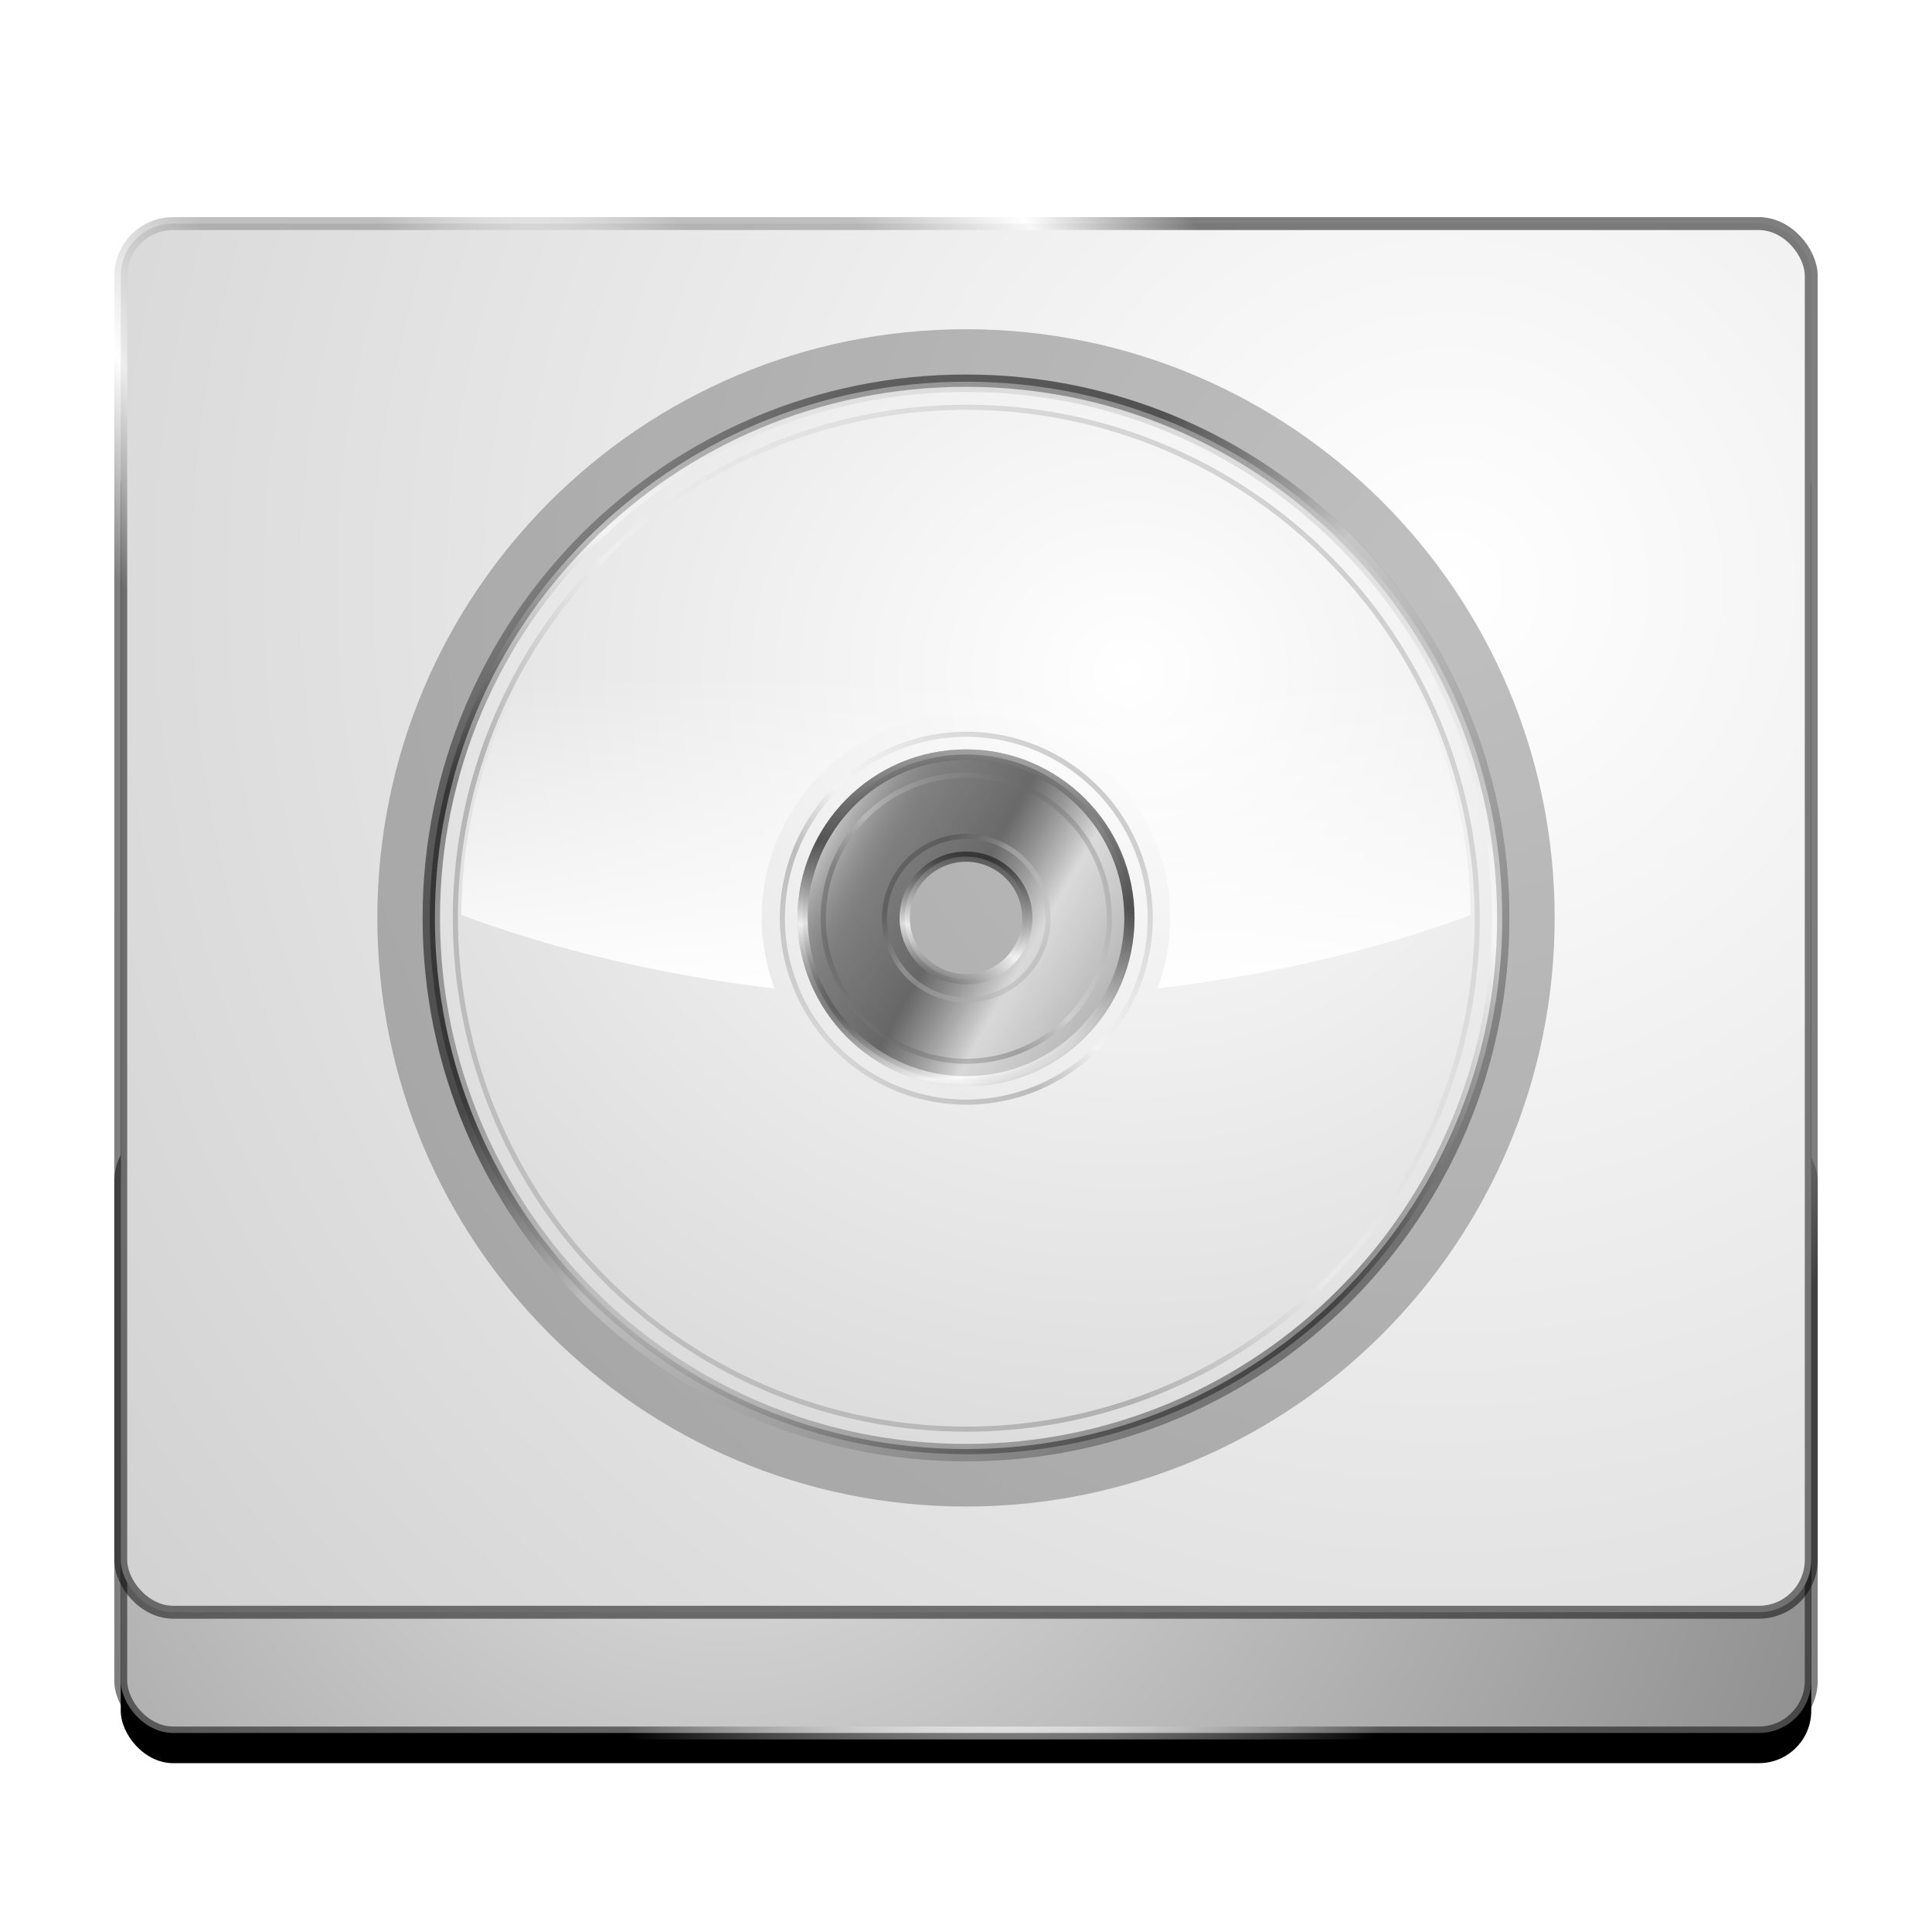 <?xml version="1.0" encoding="UTF-8" standalone="no"?>
<!-- Created with Inkscape (http://www.inkscape.org/) -->

<svg
   xmlns:dc="http://purl.org/dc/elements/1.1/"
   xmlns:cc="http://creativecommons.org/ns#"
   xmlns:rdf="http://www.w3.org/1999/02/22-rdf-syntax-ns#"
   xmlns:svg="http://www.w3.org/2000/svg"
   xmlns="http://www.w3.org/2000/svg"
   xmlns:xlink="http://www.w3.org/1999/xlink"
   xmlns:sodipodi="http://sodipodi.sourceforge.net/DTD/sodipodi-0.dtd"
   xmlns:inkscape="http://www.inkscape.org/namespaces/inkscape"
   width="128"
   height="128"
   id="svg3829"
   version="1.1"
   inkscape:version="0.91 r13725"
   sodipodi:docname="application-x-cd-image.svg">
  <defs
     id="defs3831">
    <linearGradient
       id="linearGradient8794">
      <stop
         style="stop-color:#ffffff;stop-opacity:1;"
         offset="0"
         id="stop8796" />
      <stop
         style="stop-color:#cacaca;stop-opacity:1;"
         offset="1"
         id="stop8798" />
    </linearGradient>
    <linearGradient
       id="linearGradient4270-9">
      <stop
         style="stop-color:#f9f9f9;stop-opacity:0.502;"
         offset="0"
         id="stop4272-5" />
      <stop
         id="stop5033"
         offset="0.25"
         style="stop-color:#7d7d7d;stop-opacity:0.502;" />
      <stop
         id="stop4278-7"
         offset="0.5"
         style="stop-color:#808080;stop-opacity:0.502;" />
      <stop
         style="stop-color:#ffffff;stop-opacity:0.502;"
         offset="0.75"
         id="stop5035" />
      <stop
         style="stop-color:#000000;stop-opacity:0.502;"
         offset="1"
         id="stop4274-4" />
    </linearGradient>
    <linearGradient
       id="linearGradient4317-9">
      <stop
         id="stop4609"
         offset="0"
         style="stop-color:#e4e4e4;stop-opacity:1;" />
      <stop
         style="stop-color:#7a7a7a;stop-opacity:1;"
         offset="1"
         id="stop4321-9" />
    </linearGradient>
    <linearGradient
       id="linearGradient4270-9-2">
      <stop
         style="stop-color:#f9f9f9;stop-opacity:0.502;"
         offset="0"
         id="stop4272-5-3" />
      <stop
         id="stop5033-1"
         offset="0.25"
         style="stop-color:#7d7d7d;stop-opacity:0.502;" />
      <stop
         id="stop4278-7-5"
         offset="0.5"
         style="stop-color:#808080;stop-opacity:0.502;" />
      <stop
         style="stop-color:#ffffff;stop-opacity:0.502;"
         offset="0.75"
         id="stop5035-7" />
      <stop
         style="stop-color:#000000;stop-opacity:0.502;"
         offset="1"
         id="stop4274-4-7" />
    </linearGradient>
    <filter
       inkscape:collect="always"
       id="filter8877">
      <feGaussianBlur
         inkscape:collect="always"
         stdDeviation="2"
         id="feGaussianBlur8879" />
    </filter>
    <radialGradient
       inkscape:collect="always"
       xlink:href="#linearGradient4270-9"
       id="radialGradient4645"
       gradientUnits="userSpaceOnUse"
       gradientTransform="matrix(0.65,0.557,-1.111,1.296,35.293,-64.42)"
       cx="92"
       cy="6.425"
       fx="92"
       fy="6.425"
       r="37.013" />
    <radialGradient
       inkscape:collect="always"
       xlink:href="#linearGradient4317-9"
       id="radialGradient4680"
       cx="48"
       cy="21.402"
       fx="48"
       fy="21.402"
       r="56.428"
       gradientTransform="matrix(1.701,2.3338747e-8,-6.2039055e-8,1.56,-33.661,-22.562)"
       gradientUnits="userSpaceOnUse" />
    <radialGradient
       inkscape:collect="always"
       xlink:href="#linearGradient8794"
       id="radialGradient8879"
       gradientUnits="userSpaceOnUse"
       gradientTransform="matrix(2.268,1.5379689e-7,-1.2814371e-7,2.268,-121.484,72.418)"
       cx="95.877"
       cy="-50.082"
       fx="95.877"
       fy="-50.082"
       r="56.428" />
    <radialGradient
       inkscape:collect="always"
       xlink:href="#linearGradient4270-9-2"
       id="radialGradient8881"
       gradientUnits="userSpaceOnUse"
       gradientTransform="matrix(1.573,1.759,-0.707,0.633,-62.509,-80.16)"
       cx="36"
       cy="-64.879"
       fx="36"
       fy="-64.879"
       r="37.013" />
    <linearGradient
       id="linearGradient4965-8-4"
       inkscape:collect="always">
      <stop
         id="stop4967-0-2"
         offset="0"
         style="stop-color:#ffffff;stop-opacity:1;" />
      <stop
         id="stop4969-7-6"
         offset="1"
         style="stop-color:#ffffff;stop-opacity:0;" />
    </linearGradient>
    <linearGradient
       id="linearGradient4216-1-1">
      <stop
         id="stop4218-0-1"
         offset="0"
         style="stop-color:#ffffff;stop-opacity:1;" />
      <stop
         id="stop4220-9-6"
         offset="1"
         style="stop-color:#c6c6c6;stop-opacity:1;" />
    </linearGradient>
    <linearGradient
       id="linearGradient4599-2">
      <stop
         id="stop4601-5"
         offset="0"
         style="stop-color:#000000;stop-opacity:0.747;" />
      <stop
         style="stop-color:#ffffff;stop-opacity:0.76;"
         offset="0.031"
         id="stop4638-7" />
      <stop
         style="stop-color:#000000;stop-opacity:0.502;"
         offset="0.062"
         id="stop4636-5" />
      <stop
         style="stop-color:#ffffff;stop-opacity:0.604;"
         offset="0.125"
         id="stop4634-2" />
      <stop
         style="stop-color:#000000;stop-opacity:0.298;"
         offset="0.25"
         id="stop4628-8" />
      <stop
         id="stop4630-5"
         offset="0.375"
         style="stop-color:#000000;stop-opacity:0.418;" />
      <stop
         style="stop-color:#ffffff;stop-opacity:0.498;"
         offset="0.5"
         id="stop4626-7" />
      <stop
         id="stop4603-3"
         offset="1"
         style="stop-color:#000000;stop-opacity:0.613;" />
    </linearGradient>
    <linearGradient
       inkscape:collect="always"
       xlink:href="#linearGradient4599-2"
       id="linearGradient9295"
       gradientUnits="userSpaceOnUse"
       gradientTransform="matrix(0.643,0,0,0.643,22.857,-56.902)"
       x1="0"
       y1="0"
       x2="128"
       y2="128" />
    <radialGradient
       inkscape:collect="always"
       xlink:href="#linearGradient4216-1-1"
       id="radialGradient9297"
       gradientUnits="userSpaceOnUse"
       gradientTransform="matrix(1.77,-1.8393799e-8,1.731181e-8,1.666,-66.758,-98.628)"
       cx="80"
       cy="40"
       fx="80"
       fy="40"
       r="52" />
    <radialGradient
       inkscape:collect="always"
       xlink:href="#linearGradient4599-2"
       id="radialGradient9299"
       gradientUnits="userSpaceOnUse"
       gradientTransform="matrix(1.856,5.6685583e-8,-5.0387185e-8,1.65,-35.918,-144.705)"
       cx="48"
       cy="88"
       fx="48"
       fy="88"
       r="52.5" />
    <linearGradient
       inkscape:collect="always"
       xlink:href="#linearGradient4599-2"
       id="linearGradient9301"
       gradientUnits="userSpaceOnUse"
       gradientTransform="matrix(0.677,0,0,0.677,20.692,-59.068)"
       x1="44"
       y1="48"
       x2="100"
       y2="80" />
    <radialGradient
       inkscape:collect="always"
       xlink:href="#linearGradient4599-2"
       id="radialGradient9303"
       gradientUnits="userSpaceOnUse"
       gradientTransform="matrix(22.3,2.296,-1.001,9.724,-1118.168,-839.037)"
       cx="56"
       cy="72"
       fx="56"
       fy="72"
       r="17" />
    <linearGradient
       inkscape:collect="always"
       xlink:href="#linearGradient4599-2"
       id="linearGradient9305"
       gradientUnits="userSpaceOnUse"
       x1="48"
       y1="48"
       x2="80"
       y2="76" />
    <linearGradient
       inkscape:collect="always"
       xlink:href="#linearGradient4599-2"
       id="linearGradient9307"
       gradientUnits="userSpaceOnUse"
       x1="48"
       y1="80"
       x2="80"
       y2="48" />
    <linearGradient
       inkscape:collect="always"
       xlink:href="#linearGradient4599-2"
       id="linearGradient9309"
       gradientUnits="userSpaceOnUse"
       x1="44"
       y1="84"
       x2="84"
       y2="44" />
    <linearGradient
       inkscape:collect="always"
       xlink:href="#linearGradient4599-2"
       id="linearGradient9311"
       gradientUnits="userSpaceOnUse"
       x1="0"
       y1="128"
       x2="128"
       y2="0" />
    <linearGradient
       inkscape:collect="always"
       xlink:href="#linearGradient4965-8-4"
       id="linearGradient9313"
       gradientUnits="userSpaceOnUse"
       gradientTransform="matrix(0.677,0,0,0.677,20.692,-59.068)"
       x1="64"
       y1="72"
       x2="64"
       y2="40" />
  </defs>
  <sodipodi:namedview
     id="base"
     pagecolor="#ffffff"
     bordercolor="#666666"
     borderopacity="1.0"
     inkscape:pageopacity="0.0"
     inkscape:pageshadow="2"
     inkscape:zoom="2.8284271"
     inkscape:cx="60.410258"
     inkscape:cy="61.862512"
     inkscape:current-layer="layer1"
     showgrid="true"
     inkscape:grid-bbox="true"
     inkscape:document-units="px"
     inkscape:window-width="1920"
     inkscape:window-height="1028"
     inkscape:window-x="-8"
     inkscape:window-y="-8"
     inkscape:window-maximized="1"
     showguides="true"
     inkscape:guide-bbox="true">
    <inkscape:grid
       type="xygrid"
       id="grid3837"
       empspacing="4"
       visible="true"
       enabled="true"
       snapvisiblegridlinesonly="true" />
  </sodipodi:namedview>
  <g
     id="layer1"
     inkscape:label="Layer 1"
     inkscape:groupmode="layer"
     transform="translate(0,80)">
    <rect
       style="color:#000000;fill:#000000;fill-opacity:1;fill-rule:nonzero;stroke:none;stroke-width:0.856;marker:none;visibility:visible;display:inline;overflow:visible;filter:url(#filter8877);enable-background:accumulate"
       id="rect3482-4"
       width="112"
       height="88"
       x="8"
       y="-51.186"
       rx="3.469"
       ry="3.469" />
    <rect
       style="color:#000000;fill:url(#radialGradient4680);fill-opacity:1;fill-rule:nonzero;stroke:url(#radialGradient4645);stroke-width:0.856;stroke-miterlimit:4;stroke-dasharray:none;marker:none;visibility:visible;display:inline;overflow:visible;enable-background:accumulate"
       id="rect3482"
       width="112"
       height="40"
       x="8"
       y="-5.186"
       rx="3.469"
       ry="3.469" />
    <rect
       style="color:#000000;fill:url(#radialGradient8879);fill-opacity:1;fill-rule:nonzero;stroke:url(#radialGradient8881);stroke-width:0.856;stroke-miterlimit:4;stroke-dasharray:none;marker:none;visibility:visible;display:inline;overflow:visible;enable-background:accumulate"
       id="rect3482-2-1"
       width="112"
       height="92"
       x="8"
       y="-65.186"
       rx="3.469"
       ry="3.469" />
    <path
       style="fill:#000000;fill-opacity:1;stroke:#000000;opacity:0.25;stroke-width:6;stroke-miterlimit:4;stroke-dasharray:none"
       d="M 64 24.812 C 44.118 24.812 28 40.93 28 60.812 C 28 80.695 44.118 96.812 64 96.812 C 83.882 96.812 100 80.695 100 60.812 C 100 40.93 83.882 24.812 64 24.812 z "
       transform="translate(0,-80)"
       id="path9317" />
    <g
       id="g9285"
       transform="translate(5.0000001e-7,-3.426)">
      <path
         inkscape:connector-curvature="0"
         id="path4784"
         d="m 64,-51.759 c -19.882,0 -36,16.118 -36,36 0,19.882 16.118,36 36,36 19.882,0 36,-16.118 36,-36 0,-19.882 -16.118,-36 -36,-36 z m 0,7.714 c 15.622,0 28.286,12.664 28.286,28.286 0,15.622 -12.664,28.286 -28.286,28.286 -15.622,0 -28.286,-12.664 -28.286,-28.286 0,-15.622 12.664,-28.286 28.286,-28.286 z"
         style="fill:url(#linearGradient9295);fill-opacity:1;stroke:none" />
      <path
         id="path3784"
         d="m 64,-50.947 c -19.434,0 -35.188,15.754 -35.188,35.188 0,19.434 15.754,35.188 35.188,35.188 19.434,0 35.188,-15.754 35.188,-35.188 0,-19.434 -15.754,-35.188 -35.188,-35.188 z m 0,24.361 c 5.98,0 10.827,4.847 10.827,10.827 0,5.98 -4.847,10.827 -10.827,10.827 -5.98,0 -10.827,-4.847 -10.827,-10.827 0,-5.98 4.847,-10.827 10.827,-10.827 z"
         style="fill:url(#radialGradient9297);fill-opacity:1;stroke:url(#radialGradient9299);stroke-width:0.677;stroke-miterlimit:4;stroke-dasharray:none"
         inkscape:connector-curvature="0" />
      <path
         id="path4640"
         d="m 64,-26.586 c -5.98,0 -10.827,4.847 -10.827,10.827 0,5.98 4.847,10.827 10.827,10.827 5.98,0 10.827,-4.847 10.827,-10.827 0,-5.98 -4.847,-10.827 -10.827,-10.827 z m 0,6.767 c 2.242,0 4.06,1.818 4.06,4.06 0,2.242 -1.818,4.06 -4.06,4.06 -2.242,0 -4.06,-1.818 -4.06,-4.06 0,-2.242 1.818,-4.06 4.06,-4.06 z"
         style="fill:url(#linearGradient9301);fill-opacity:1;stroke:url(#radialGradient9303);stroke-width:0.677;stroke-linecap:round;stroke-linejoin:round;stroke-miterlimit:4;stroke-opacity:1;stroke-dasharray:none"
         inkscape:connector-curvature="0" />
      <path
         transform="matrix(0.677,0,0,0.677,20.692,-59.068)"
         d="m 72,64 a 8,8 0 0 1 -8,8 8,8 0 0 1 -8,-8 8,8 0 0 1 8,-8 8,8 0 0 1 8,8 z"
         sodipodi:ry="8"
         sodipodi:rx="8"
         sodipodi:cy="64"
         sodipodi:cx="64"
         id="path4703"
         style="opacity:0.5;fill:none;stroke:url(#linearGradient9305);stroke-width:0.5;stroke-miterlimit:4;stroke-dasharray:none"
         sodipodi:type="arc" />
      <path
         transform="matrix(0.677,0,0,0.677,20.692,-59.068)"
         d="M 78,64 A 14,14 0 0 1 64,78 14,14 0 0 1 50,64 14,14 0 0 1 64,50 14,14 0 0 1 78,64 Z"
         sodipodi:ry="14"
         sodipodi:rx="14"
         sodipodi:cy="64"
         sodipodi:cx="64"
         id="path4705"
         style="opacity:0.5;fill:none;stroke:url(#linearGradient9307);stroke-width:0.5;stroke-linecap:round;stroke-linejoin:round;stroke-miterlimit:4;stroke-opacity:1;stroke-dasharray:none"
         sodipodi:type="arc" />
      <path
         transform="matrix(0.677,0,0,0.677,20.692,-59.068)"
         d="M 82,64 A 18,18 0 0 1 64,82 18,18 0 0 1 46,64 18,18 0 0 1 64,46 18,18 0 0 1 82,64 Z"
         sodipodi:ry="18"
         sodipodi:rx="18"
         sodipodi:cy="64"
         sodipodi:cx="64"
         id="path4707"
         style="opacity:0.5;fill:none;stroke:url(#linearGradient9309);stroke-width:0.5;stroke-linecap:round;stroke-linejoin:round;stroke-miterlimit:4;stroke-opacity:1;stroke-dasharray:none"
         sodipodi:type="arc" />
      <path
         transform="matrix(0.677,0,0,0.677,20.692,-59.068)"
         d="M 114,64 A 50,50 0 0 1 64,114 50,50 0 0 1 14,64 50,50 0 0 1 64,14 50,50 0 0 1 114,64 Z"
         sodipodi:ry="50"
         sodipodi:rx="50"
         sodipodi:cy="64"
         sodipodi:cx="64"
         id="path4709"
         style="opacity:0.5;fill:none;stroke:url(#linearGradient9311);stroke-width:0.5;stroke-linecap:round;stroke-linejoin:round;stroke-miterlimit:4;stroke-opacity:1;stroke-dasharray:none"
         sodipodi:type="arc" />
      <path
         id="path4762"
         d="m 64,-49.192 c -18.398,0 -33.329,14.869 -33.433,33.242 6.187,2.295 13.192,3.973 20.745,4.864 -0.539,-1.46 -0.846,-3.027 -0.846,-4.673 0,-7.475 6.059,-13.534 13.534,-13.534 7.475,0 13.534,6.059 13.534,13.534 0,1.647 -0.307,3.214 -0.846,4.673 7.553,-0.891 14.558,-2.569 20.745,-4.864 C 97.329,-34.323 82.398,-49.192 64,-49.192 z"
         style="fill:url(#linearGradient9313);fill-opacity:1;stroke:none"
         inkscape:connector-curvature="0" />
    </g>
  </g>
</svg>

